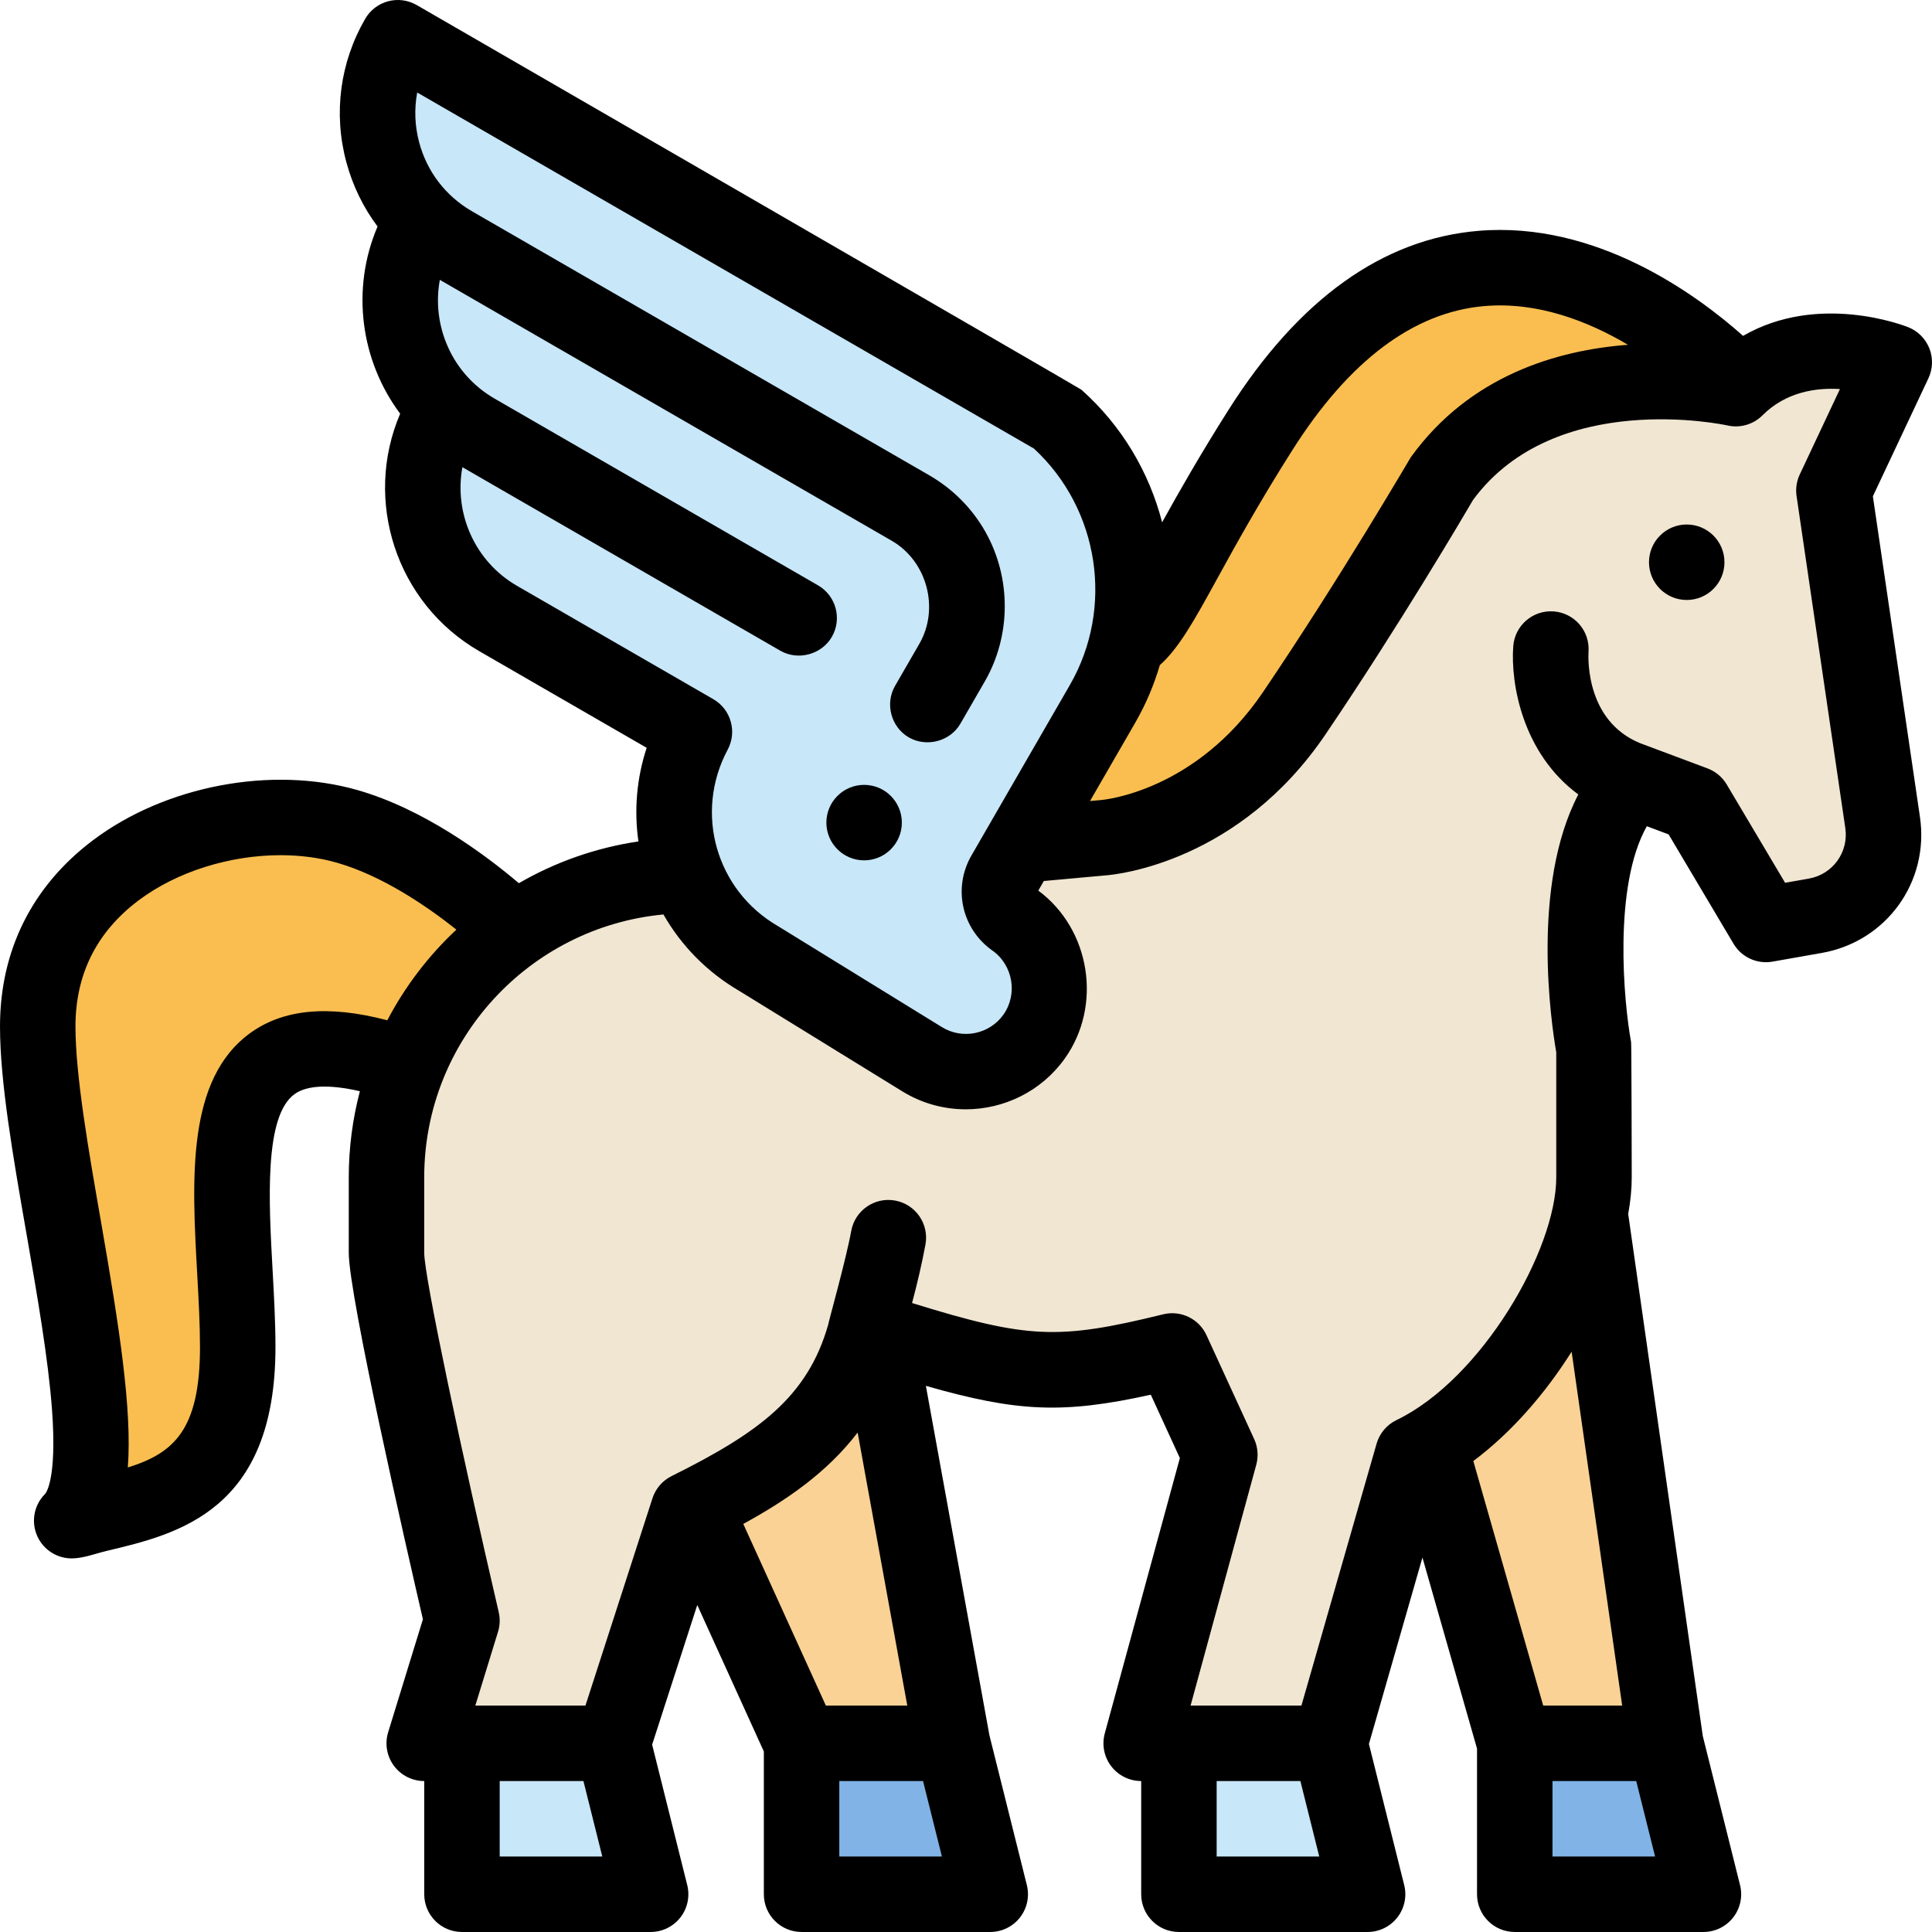 <svg height="512pt" viewBox="0 0 512 512.001" width="512pt" xmlns="http://www.w3.org/2000/svg"><path d="m462 103s-71-79-128 11c-23.254 36.719-28 54-37 57l-33 57 37 10 113-119 56 3zm0 0" fill="#fabe50"/><path d="m262.426 502h-50v-40h40zm0 0" fill="#81b3e6"/><path d="m162.426 352h70l20 110h-40zm0 0" fill="#fad296"/><path d="m451.426 502h-50v-40h40zm0 0" fill="#81b3e6"/><path d="m361.426 322h60l20 140h-40zm0 0" fill="#fad296"/><path d="m138 248s-21.965-22.117-46-29c-31.422-9-82 8-82 53 0 37 24.5 115.5 9 131 20.5-5.5 44-6 44-46s-15-98 49-73c5-22 26-36 26-36zm0 0" fill="#fabe50"/><path d="m362.426 502h-50v-40h40zm0 0" fill="#c8e7f9"/><path d="m162.426 462 10 40h-50v-40zm0 0" fill="#c8e7f9"/><path d="m382 127s-18 31-39 62-50.574 33-50.574 33l-110 10c-44.184 0-80 35.816-80 80v20c0 11.426 20 97.5 20 97.5l-10 32.5h50l20-61.863c23.117-11.488 40.598-22.621 47.164-48.137 39.117 12.414 47.887 14.164 81.059 6.02l12.629 27.516-20.852 76.465h50l22-76.656c25.453-12.25 48-49.793 48-73.344v-34s-9.426-51 10.574-71l16 6 19 32 13.078-2.309c11.652-2.055 19.555-13.004 17.836-24.711l-12.914-87.98 16-34s-25-10-42 7c0 0-52-12-78 24zm0 0" fill="#f0e6d2"/><path d="m274.031 274.727c7.148-10.008 4.781-23.922-5.277-31-3.863-2.719-5.008-7.938-2.648-12.027l26.07-45.152c14.418-24.969 9.301-56.633-12.242-75.797l-174.504-100.75c-11.047 19.133-4.492 43.594 14.641 54.641l-8.66-5c-11.047 19.133-4.492 43.594 14.641 54.641l-8.66-5c-11.047 19.133-4.492 43.598 14.641 54.641l51.996 30.02c-11.41 21.32-3.918 47.996 17.176 60.172l43.176 26.602c9.918 6.109 22.879 3.496 29.652-5.988zm0 0" fill="#c8e7f9"/><path d="m511.305 92.336c-1.012-2.562-3.031-4.598-5.59-5.621-1.102-.441-23.809-9.25-43.785 2.293-12.438-11.066-38.988-30.441-70.137-27.832-25.352 2.129-47.637 18.102-66.242 47.473-7.504 11.852-13.18 21.828-17.578 29.77-3.418-13.246-10.641-25.578-21.395-35.141-.504-.449-176.148-101.938-176.148-101.938-2.297-1.324-5.027-1.688-7.59-1s-4.746 2.363-6.07 4.66c-6.68 11.566-8.453 25.039-4.996 37.941 1.68 6.27 4.5 12.043 8.281 17.082-7.121 16.664-4.477 35.609 5.992 49.613-9.812 22.926-1.141 50.172 20.984 62.945l44.34 25.598c-2.688 8.176-3.348 16.656-2.184 24.812-11.395 1.688-22.094 5.516-31.684 11.066-9.074-7.684-25.215-19.652-42.75-24.672-22.75-6.516-50.93-1.172-70.125 13.297-16.113 12.148-24.629 29.199-24.629 49.316 0 14.668 3.414 34.27 7.027 55.023 2.84 16.301 5.773 33.16 6.762 46.66 1.367 18.711-1.727 22.109-1.859 22.246-3.203 3.199-3.852 8.152-1.59 12.07 1.82 3.148 5.152 5 8.66 5 3.047 0 6.352-1.301 9.301-2 18.863-4.469 44.699-10.59 44.699-54 0-6.613-.391-13.68-.77-20.516-1.004-18.121-2.258-40.672 5.816-46.52 3.312-2.398 9.297-2.625 17.324-.773-1.91 7.289-2.945 14.93-2.945 22.809v20c0 11.363 15.219 77.984 19.648 97.133l-9.207 29.926c-.934 3.035-.371 6.332 1.512 8.883 1.887 2.555 4.871 4.059 8.047 4.059v30c0 5.523 4.477 10 10 10h50c3.078 0 5.984-1.418 7.879-3.844 1.898-2.43 2.566-5.594 1.82-8.582l-9.305-37.223 11.961-37 17.645 38.812v37.836c0 5.523 4.477 10 10 10h50c3.078 0 5.984-1.418 7.879-3.848 1.898-2.426 2.566-5.59 1.82-8.578l-9.918-39.688-16.84-92.613c24.137 6.895 36.23 7.504 59.605 2.348l7.703 16.785-19.898 72.961c-.82 3.008-.191 6.227 1.699 8.703 1.895 2.477 4.832 3.93 7.949 3.93v30c0 5.523 4.477 10 10 10h50c3.078 0 5.988-1.418 7.883-3.848 1.895-2.426 2.566-5.59 1.82-8.578l-9.352-37.395 14.184-49.41 14.465 50.633v38.598c0 5.523 4.477 10 10 10h50c3.078 0 5.988-1.418 7.883-3.848 1.895-2.426 2.566-5.59 1.82-8.578l-9.875-39.504-19.766-138.34c.613-3.41.938-6.676.938-9.73 0 0-.055-35.219-.168-35.816-1.965-10.648-4.801-41.367 4.168-57.219l5.773 2.164 17.203 28.977c2.125 3.578 6.238 5.465 10.336 4.742l13.082-2.309c17.094-3.016 28.512-18.836 25.988-36.012l-12.477-84.996 14.719-31.273c1.172-2.492 1.266-5.359.254-7.922zm-210.469 99.211c2.828-4.898 4.988-10.031 6.531-15.285 5.098-4.527 9.195-11.973 15.184-22.867 4.871-8.859 10.934-19.887 19.898-34.043 15.051-23.766 32.184-36.629 50.93-38.238 14.09-1.211 27.438 3.98 38.051 10.258-18.707 1.422-41.887 8.105-57.535 29.777-.195.266-18.605 31.883-39.172 62.246-17.793 26.262-42.023 28.551-42.973 28.629-.078.008-.156.012-.23.02l-2.656.242zm-163.805-36.285c-11.289-6.52-16.734-19.316-14.492-31.457 0 0 83.906 48.441 84.25 48.637 4.703 2.719 10.965 1.008 13.66-3.66 2.762-4.781 1.121-10.895-3.66-13.66l-85.738-49.5c-11.289-6.516-16.734-19.316-14.492-31.461 0 0 119.574 69.039 119.754 69.141 9.371 5.41 12.73 17.953 7.32 27.32 0 0-6.422 11.121-6.43 11.141-2.734 4.73-1.07 10.934 3.656 13.66 4.594 2.641 10.887 1.148 13.664-3.652 0 0 6.438-11.148 6.438-11.148 7.027-12.164 7.078-27.473.172-39.699-3.5-6.199-8.633-11.359-14.82-14.941 0 0-121.242-70-121.27-70.016-6.922-4.004-11.879-10.469-13.949-18.199-1.18-4.398-1.344-8.906-.531-13.254l163.449 94.367c17.305 16 21.328 42.188 9.504 62.668l-26.066 45.152c-4.984 8.629-2.598 19.465 5.551 25.207 5.449 3.84 6.773 11.582 2.898 17.008-3.703 5.184-10.852 6.629-16.273 3.285l-43.176-26.598c-.078-.051-.16-.098-.242-.148-16.453-9.496-22.32-30.051-13.363-46.793 2.547-4.758.859-10.68-3.816-13.379zm-34.391 115.125c-15.594-4.109-27.551-2.977-36.324 3.379-16.914 12.254-15.461 38.473-14.055 63.828.379 6.863.738 13.348.738 19.406 0 22-7.012 28.121-19.121 31.895 1.141-15.379-2.23-37.07-7.145-65.301-3.312-19.004-6.734-38.656-6.734-51.594 0-13.789 5.609-25.008 16.668-33.344 10.246-7.723 24.344-12.023 37.695-12.023 5.16 0 10.215.645 14.883 1.98 12.023 3.445 23.762 11.441 31.699 17.742-7.363 6.902-13.582 15.012-18.305 24.031zm29.785 221.613v-20h22.191l5 20zm64.555-88.145c11.586-6.34 22.234-13.672 30.305-24.215l13.156 72.359h-21.578zm52.637 88.145h-27.191v-20h22.191zm72.809 0v-20h22.191l5 20zm68.023-104.812c10.102-7.551 19.043-17.867 26.047-28.977l13.398 93.789h-20.926zm43.168 84.812 5 20h-27.191v-20zm45.723-239.156-6.27 1.105-15.473-26.055c-1.16-1.957-2.957-3.461-5.086-4.258 0 0-16.086-6.023-16.129-6.039-.074-.027-.145-.062-.219-.086-15.867-5.289-15.305-22.805-15.188-24.832.375-5.484-3.75-10.246-9.238-10.652-5.504-.406-10.301 3.727-10.711 9.234-.73 9.852 2.422 28.363 17.242 39.281-12.578 24.129-7.18 60.629-5.844 68.34v33.117c0 19.379-19.934 53.551-42.336 64.336-2.57 1.234-4.488 3.512-5.277 6.25l-19.922 69.414h-29.375l17.41-63.836c.617-2.262.418-4.668-.559-6.801l-12.629-27.516c-2-4.359-6.816-6.684-11.473-5.539-27.906 6.852-35.895 6.488-66.559-2.988 1.219-4.602 2.594-10.246 3.555-15.531.988-5.434-2.613-10.641-8.051-11.629-5.434-.984-10.637 2.617-11.625 8.055-1.402 7.711-6.059 24.215-6.121 24.895-5.469 19.113-18.398 28.594-41.492 40.074-2.41 1.195-4.234 3.316-5.062 5.879l-17.762 54.938h-29.184l6.016-19.559c.52-1.688.586-3.484.184-5.207-9.695-41.723-19.73-88.75-19.742-95.234v-20c0-36.367 27.887-66.312 63.395-69.656 4.66 8.176 11.496 15.266 20.258 20.355l43.059 26.527c5.215 3.211 11.031 4.754 16.797 4.754 10.086 0 20.008-4.719 26.238-13.441 10.031-14.043 6.824-34.277-7.008-44.52l1.465-2.543 16.645-1.512c2.934-.238 35.145-3.602 58.012-37.355 19.566-28.891 36.766-58.141 39.098-62.129 21.828-29.613 66.941-19.836 67.371-19.738 3.359.773 6.883-.23 9.32-2.672 6.238-6.234 14.211-7.359 20.535-6.969l-10.652 22.641c-.836 1.777-1.133 3.766-.848 5.711l12.918 87.98c.938 6.395-3.316 12.289-9.684 13.41zm0 0"/><path d="m457 149c0 5.523-4.477 10-10 10s-10-4.477-10-10 4.477-10 10-10 10 4.477 10 10zm0 0"/><path d="m239 218c0 5.523-4.477 10-10 10s-10-4.477-10-10 4.477-10 10-10 10 4.477 10 10zm0 0"/></svg>
